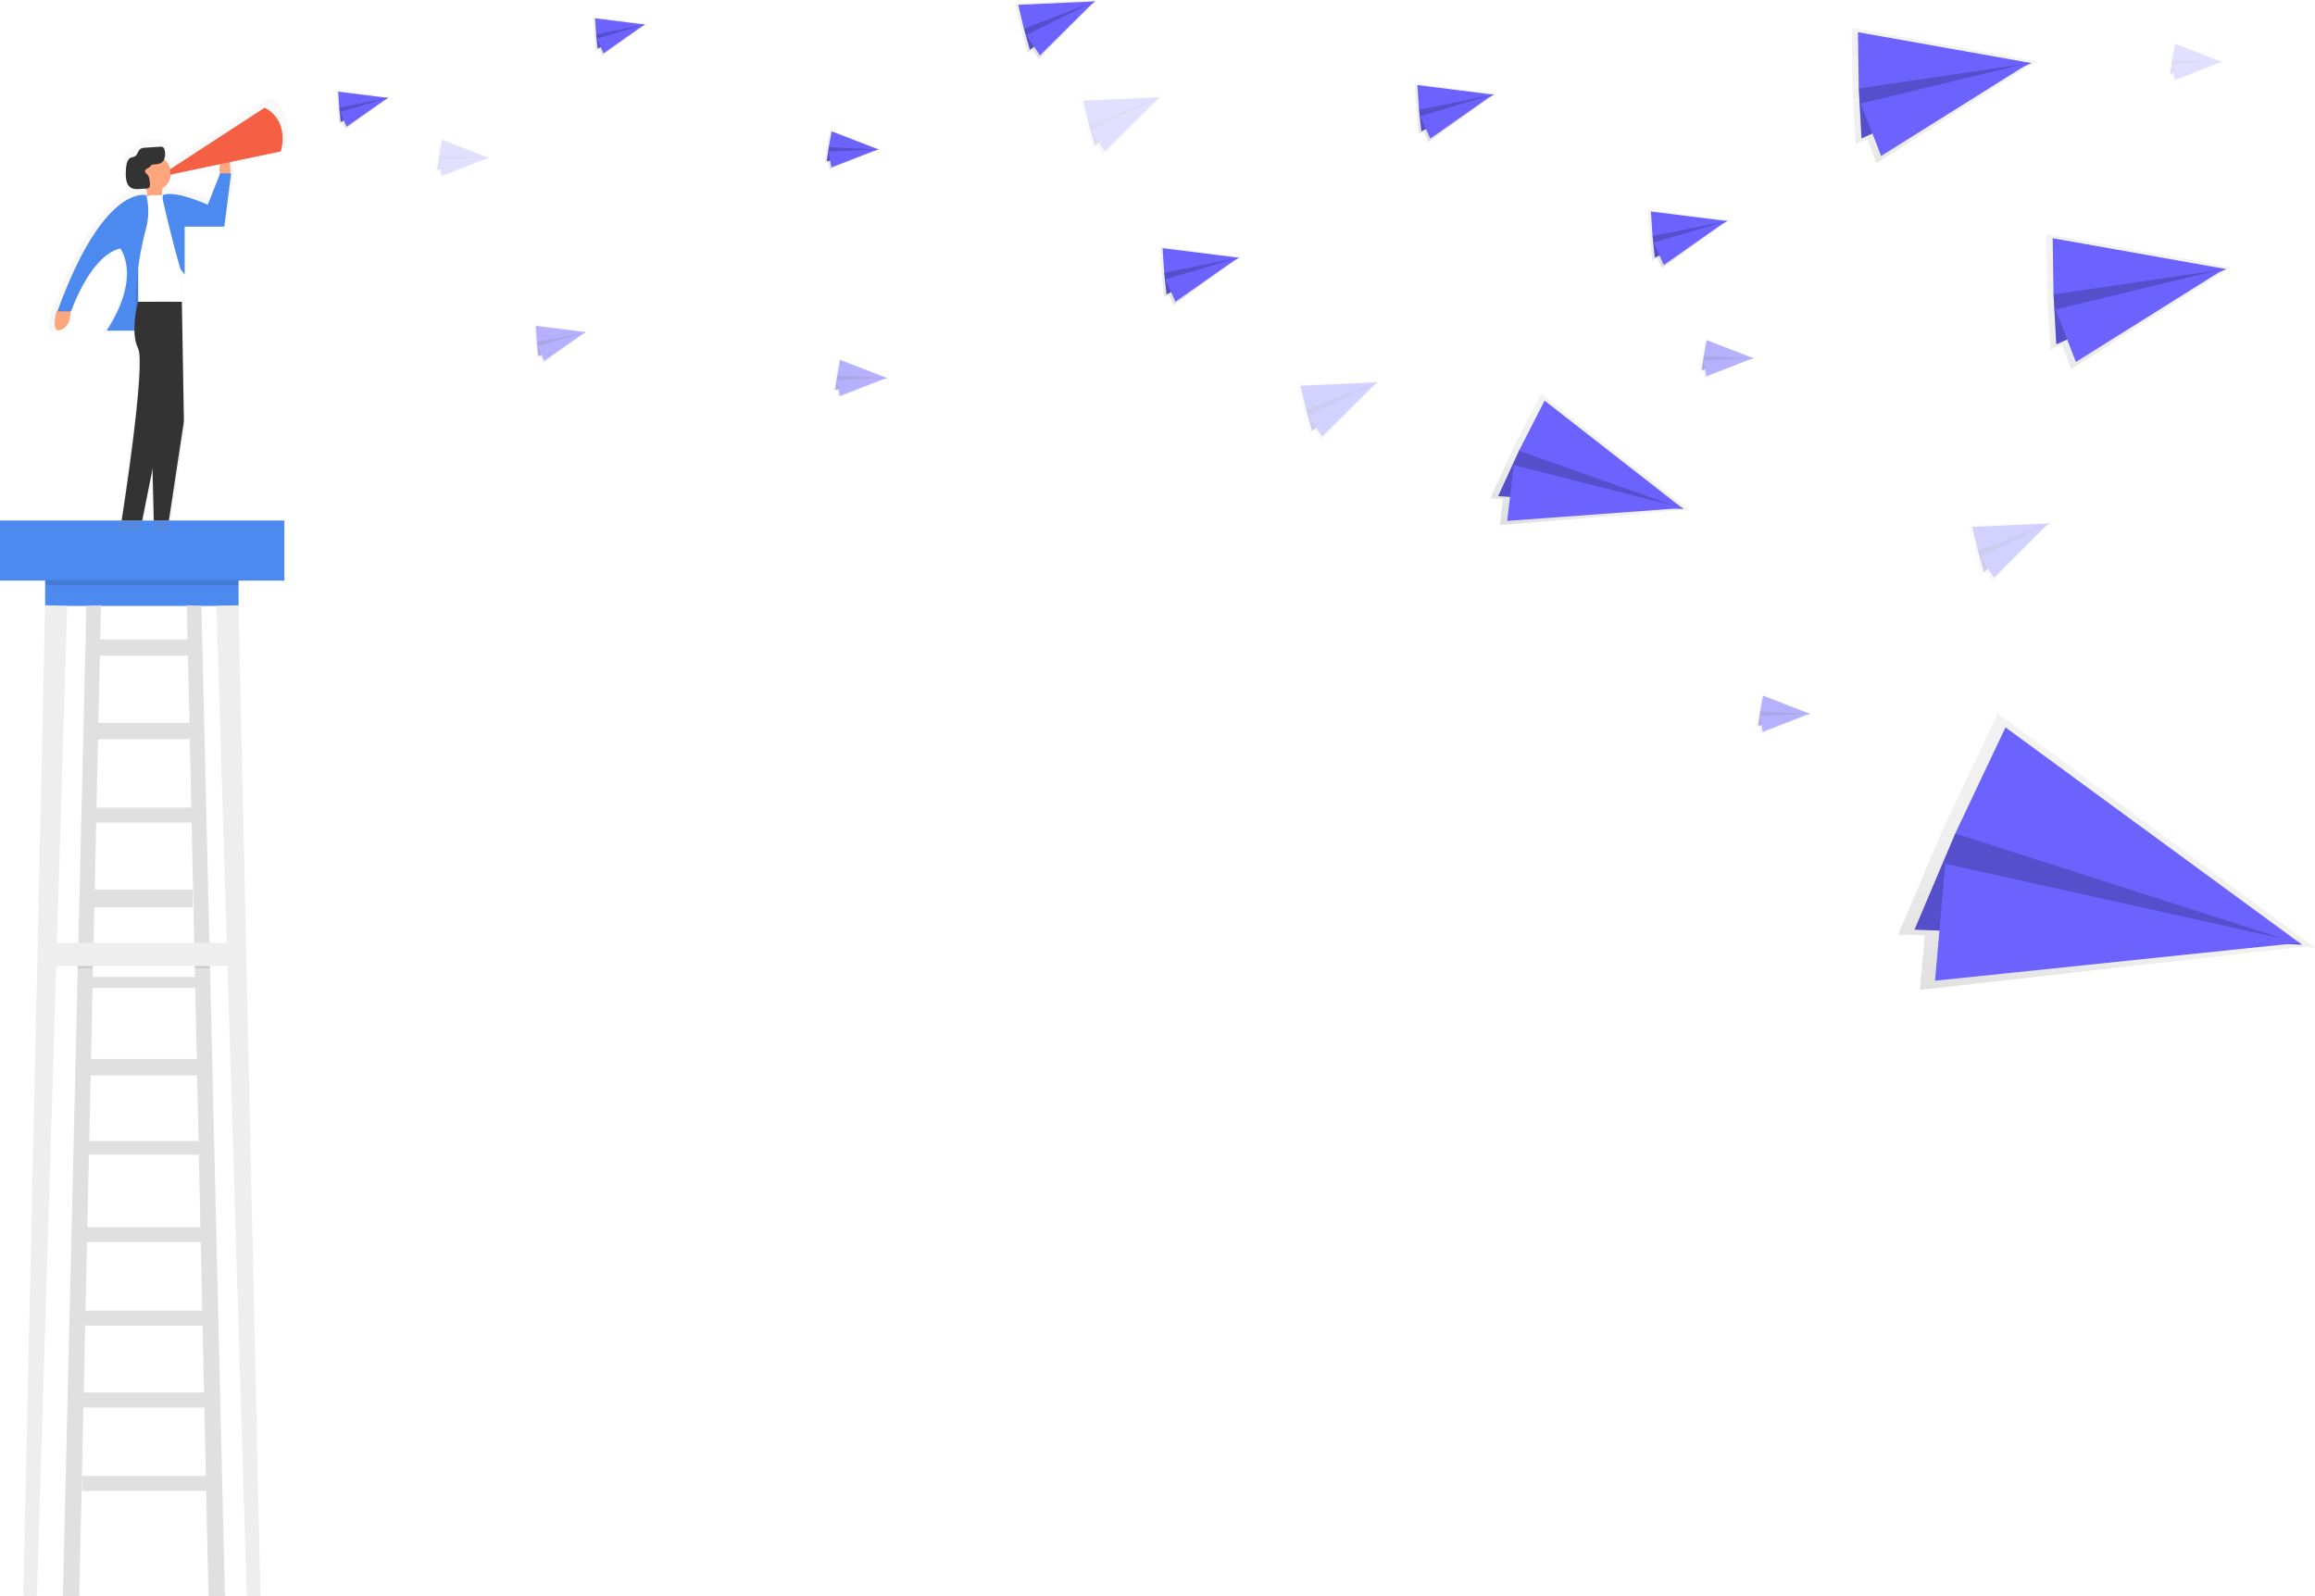 <svg data-name="Layer 1" xmlns="http://www.w3.org/2000/svg" xmlns:xlink="http://www.w3.org/1999/xlink" width="901.87" height="622"><defs><linearGradient id="a" x1="214.76" y1="345.82" x2="214.76" y2="176.98" gradientUnits="userSpaceOnUse"><stop offset="0" stop-color="gray" stop-opacity=".25"/><stop offset=".54" stop-color="gray" stop-opacity=".12"/><stop offset="1" stop-color="gray" stop-opacity=".1"/></linearGradient><linearGradient id="b" x1="370.41" y1="529.73" x2="370.41" y2="514.61" gradientTransform="rotate(-3.75 -7075.346 3773.69)" xlink:href="#a"/><linearGradient id="c" x1="472.13" y1="507.75" x2="472.13" y2="492.63" gradientTransform="rotate(-3.75 -7075.346 3773.69)" xlink:href="#a"/><linearGradient id="d" x1="646.14" y1="517.73" x2="646.14" y2="494.63" gradientTransform="rotate(-13.48 -1574.13 1241.774)" xlink:href="#a"/><linearGradient id="e" x1="557.24" y1="563.18" x2="557.24" y2="548.06" gradientTransform="rotate(10.2 3222.283 -953.082)" xlink:href="#a"/><linearGradient id="f" x1="441.24" y1="625.84" x2="441.24" y2="610.73" gradientTransform="rotate(-3.75 -7075.346 3773.69)" xlink:href="#a"/><linearGradient id="g" x1="662.02" y1="559.99" x2="662.02" y2="536.88" gradientTransform="rotate(-13.48 -1574.13 1241.774)" xlink:href="#a"/><linearGradient id="h" x1="718.48" y1="687.72" x2="718.48" y2="664.62" gradientTransform="rotate(-13.48 -1574.13 1241.774)" xlink:href="#a"/><linearGradient id="i" x1="960.18" y1="802.18" x2="960.18" y2="779.08" gradientTransform="rotate(-13.48 -1574.13 1241.774)" xlink:href="#a"/><linearGradient id="j" x1="576.26" y1="650.26" x2="576.26" y2="635.14" gradientTransform="rotate(10.2 3222.283 -953.082)" xlink:href="#a"/><linearGradient id="k" x1="953.34" y1="715.38" x2="953.34" y2="700.26" gradientTransform="rotate(10.2 3222.283 -953.082)" xlink:href="#a"/><linearGradient id="l" x1="907.15" y1="582.9" x2="907.15" y2="567.79" gradientTransform="rotate(10.2 3222.283 -953.082)" xlink:href="#a"/><linearGradient id="m" x1="1066.36" y1="436.94" x2="1066.36" y2="421.82" gradientTransform="rotate(10.2 3222.283 -953.082)" xlink:href="#a"/><linearGradient id="n" x1="408.47" y1="593.3" x2="408.47" y2="578.18" gradientTransform="rotate(10.2 3222.283 -953.082)" xlink:href="#a"/><linearGradient id="o" x1="795.18" y1="562.41" x2="795.18" y2="539.31" gradientTransform="rotate(-3.75 -7075.346 3773.69)" xlink:href="#a"/><linearGradient id="p" x1="818.98" y1="744.95" x2="818.98" y2="692.09" gradientTransform="rotate(27.07 1810.311 43.58)" xlink:href="#a"/><linearGradient id="q" x1="1009.63" y1="941.57" x2="1009.63" y2="831.19" gradientTransform="matrix(.9 .43 -.43 .9 289.5 -873.01)" xlink:href="#a"/><linearGradient id="r" x1="983.97" y1="578.48" x2="983.97" y2="525.62" gradientTransform="translate(-233.9 -501.24)" xlink:href="#a"/><linearGradient id="s" x1="1058.69" y1="659.83" x2="1058.69" y2="606.97" gradientTransform="translate(-233.9 -501.24)" xlink:href="#a"/><linearGradient id="t" x1="691.97" y1="619.33" x2="691.97" y2="596.23" gradientTransform="rotate(-3.75 -7075.346 3773.69)" xlink:href="#a"/><linearGradient id="u" x1="882.74" y1="617.51" x2="882.74" y2="594.41" gradientTransform="rotate(-3.75 -7075.346 3773.69)" xlink:href="#a"/></defs><path fill="#4d8af0" d="M17.58 224.67h75.37v11.45H17.58z"/><path fill="#eee" d="M17.58 235.85L9.05 622h5.33l11.81-385.88-8.61-.27zm75.36 0L101.46 622h-5.32L84.33 236.12l8.61-.27z"/><path fill="#e0e0e0" d="M33.64 236.12L24.5 622h6.39l8.44-386.15-5.69.27zm44.83 0L87.62 622h-6.4l-8.43-386.15 5.68.27z"/><path fill="#e0e0e0" d="M31.96 575.13h48.47v5.86H31.96zm-1.6-32.49h52.2v5.86h-52.2zm1.6-31.96h50.6v5.86h-50.6zm0-32.49h48.47v5.86H31.96zm0-33.55h48.47v5.33H31.96zm1.6-31.96h46.87v6.39H33.56zm0-31.96h45.27v4.26H33.56zm1.59-34.08H75.1v6.92H35.15zm0-31.96h41.54v5.86H35.15zm0-33.02h41.54v6.39H35.15zm2.13-32.49H75.1v6.39H37.28z"/><path fill="#4d8af0" d="M0 202.83h110.78v23.44H0z"/><path d="M254 177l-38.53 25.1a7.26 7.26 0 0 0-2.5-3.94 6.37 6.37 0 0 0 .21-3.78 2.37 2.37 0 0 0-.41-1 1.69 1.69 0 0 0-1.51-.42l-6.12.4a3.21 3.21 0 0 0-2 .58c-.86.72-1.12 2.23-2 2.87-.59.42-1.34.38-2 .71-1.41.75-1.72 3-1.83 4.83-.15 2.5-.14 5.44 1.49 7 1.19 1.11 2.84 1 4.34.92l1.51-.12a7.22 7.22 0 0 0 1.2.57v2.13h-.28s-17.27-5-36.24 47.24H169s-2.8 9.5 1.68 7.83c3.9-1.46 4-6.33 3.93-7.55h.26s7.83-22.92 20.13-25.72c0 0 8.95 11.18-5.59 33.54h11.38a17.37 17.37 0 0 0 1.48 7.27c3.35 6.71-6.71 70.44-6.71 70.44h8.39l4.22-21.12.53 21.12h6.15l6.15-40.61-.84-48.92V243.7l1.12 1.49v-19.57h16.21l2.8-21.8H240a26.38 26.38 0 0 0-.19-4.56l20.9-4.39C264 180.9 254 177 254 177zm-18.3 27.16l-4.9 12.53s-13.42-6.15-18.45-3.91h-.28v-2.66a7.26 7.26 0 0 0 3.61-5.78l20.15-4.23a12.77 12.77 0 0 0-.14 4.04z" transform="translate(-149.07 -139)" fill="url(#a)" opacity=".5"/><path d="M89.68 68.37s.64-9.24-2.24-7.21-1.64 7.78-1.64 7.78zm-67.58 52.7s-2.66 9.05 1.6 7.46 3.73-7.46 3.73-7.46zM57.26 72.6h5.86v5.33h-5.86z" fill="#fda57d"/><path fill="#4d8af0" d="M52.46 101.9h4.79v23.97h-4.79z"/><path opacity=".1" d="M52.46 101.9h4.79v23.97h-4.79z"/><path d="M59.54 76.07h5.54a5.75 5.75 0 0 1 5.75 5.75v35.79h-17V81.82a5.75 5.75 0 0 1 5.71-5.75z" fill="#fff"/><circle cx="59.65" cy="67.54" r="6.92" fill="#fda57d"/><path d="M56.99 76.07s-16.51-4.79-34.62 45.27h5.33s7.46-21.84 19.17-24.5c0 0 8.52 10.65-5.33 32h11.19v-7.14a124.62 124.62 0 0 1 4-32.08 26 26 0 0 0 .26-13.55zm6.39 0v1.6s3.73 16.51 6.92 27.16l1.63 2.17V88.32h15.45l2.66-20.77h-4.26l-4.85 12.24s-12.76-5.86-17.55-3.72z" fill="#4d8af0"/><path d="M53.79 117.61s-3.2 11.72 0 18.11-6.39 67.11-6.39 67.11h8l11.45-57.26 1.86-28z" fill="#333"/><path fill="#333" d="M70.84 117.61l.8 46.6-5.86 38.62h-5.86l-2.13-85.22h13.05zM58.52 64.9a2.76 2.76 0 0 1 .52-.62 1.31 1.31 0 0 1 .66-.18c1.45-.12 3.12-.15 4-1.52a5.5 5.5 0 0 0 .44-4 2.25 2.25 0 0 0-.39-1 1.61 1.61 0 0 0-1.44-.4l-5.83.38a3.06 3.06 0 0 0-1.87.55c-.82.69-1.06 2.12-1.92 2.74-.57.4-1.28.36-1.88.68-1.34.71-1.63 2.83-1.74 4.6-.14 2.38-.14 5.18 1.42 6.63 1.13 1.06 2.7 1 4.13.88l2.66-.22a1.23 1.23 0 0 0 .75-.23 2 2 0 0 0 .36-1.59c-.07-1.34-.21-2.86-1.09-3.68a3.45 3.45 0 0 1-.57-.54c-.95-1.48 1.29-1.82 1.79-2.48z"/><path d="M103.06 42s9.59 3.73 6.39 17l-43.14 9.05v-2.13z" fill="#f55f44"/><path opacity=".1" d="M17.84 226h75.1v2.13h-75.1zm12.25 150.2h5.86v1.07h-5.86zm45.81 0h5.86v1.07H75.9z"/><path fill="#eee" d="M17.58 367.41h75.1v9.05h-75.1z"/><path fill="url(#b)" d="M151.15 38.35l.75-.38-.18-.02.06-.04-.11.03-20.64-2.67.44 6.83.65 6.06 1.27-.65 1.18 2.68 16.58-11.84z"/><path fill="#6c63ff" d="M132.16 41.97l.6 5.55 18.45-9.35-16.02.35-3.03 3.45z"/><path opacity=".2" d="M132.16 41.97l.6 5.55 18.45-9.35-16.02.35-3.03 3.45z"/><path fill="#6c63ff" d="M131.75 35.72l19.46 2.45-19.05 3.8-.41-6.25z"/><path fill="#6c63ff" d="M135.04 49.36l16.06-11.25-18.62 5.54 2.56 5.71z"/><path fill="url(#c)" d="M251.22 9.76l.75-.38-.18-.03.06-.04-.11.04-20.65-2.67.45 6.83.65 6.06 1.27-.65 1.18 2.68 16.58-11.84z"/><path fill="#6c63ff" d="M232.23 13.38l.6 5.55 18.45-9.35-16.02.35-3.03 3.45z"/><path opacity=".2" d="M232.23 13.38l.6 5.55 18.45-9.35-16.02.35-3.03 3.45z"/><path fill="#6c63ff" d="M231.82 7.13l19.46 2.45-19.05 3.8-.41-6.25z"/><path fill="#6c63ff" d="M235.11 20.77l16.06-11.25-18.62 5.53 2.56 5.72z"/><path fill="url(#d)" d="M426.55.84l1.03-.77-.27.01.07-.08-.15.08-31.79 1.31 2.44 10.18 2.54 8.95 1.75-1.31 2.46 3.73L426.55.84z"/><path fill="#6c63ff" d="M398.89 11.19l2.33 8.2L426.6.54l-24.04 4.67-3.67 5.98z"/><path opacity=".2" d="M398.89 11.19l2.33 8.2L426.6.54l-24.04 4.67-3.67 5.98z"/><path fill="#6c63ff" d="M396.66 1.88L426.6.54l-27.71 10.65-2.23-9.31z"/><path fill="#6c63ff" d="M405.13 21.58L426.42.48 399.8 13.63l5.33 7.95z"/><path fill="url(#e)" d="M342.16 58.41l.82-.19-.17-.06.07-.03h-.12l-19.39-7.56-1.21 6.74-.83 6.03 1.39-.32.49 2.88 18.95-7.49z"/><path fill="#6c63ff" d="M322.86 57.35l-.76 5.52 20.16-4.62-15.63-3.52-3.77 2.62z"/><path opacity=".2" d="M322.86 57.35l-.76 5.52 20.16-4.62-15.63-3.52-3.77 2.62z"/><path fill="#6c63ff" d="M323.97 51.18l18.29 7.07-19.4-.9 1.11-6.17z"/><path fill="#6c63ff" d="M323.87 65.21l18.3-7.05-19.41.89 1.11 6.16z"/><g opacity=".5"><path fill="url(#f)" d="M228.13 129.63l.74-.39-.17-.02.05-.04-.11.03-20.64-2.67.45 6.84.65 6.05 1.27-.65 1.17 2.68 16.59-11.83z"/><path fill="#6c63ff" d="M209.14 133.25l.6 5.54 18.45-9.35-16.02.35-3.03 3.46z"/><path opacity=".2" d="M209.14 133.25l.6 5.54 18.45-9.35-16.02.35-3.03 3.46z"/><path fill="#6c63ff" d="M208.73 126.99l19.46 2.45-19.05 3.81-.41-6.26z"/><path fill="#6c63ff" d="M212.02 140.63l16.06-11.25-18.62 5.54 2.56 5.71z"/></g><g opacity=".2"><path fill="url(#g)" d="M451.84 38.23l1.03-.78-.27.01.08-.07-.16.08-31.78 1.3 2.44 10.18 2.53 8.96 1.75-1.31 2.47 3.73 21.91-22.1z"/><path fill="#6c63ff" d="M424.18 48.58l2.33 8.19 25.38-18.84-24.04 4.67-3.67 5.98z"/><path opacity=".2" d="M424.18 48.58l2.33 8.19 25.38-18.84-24.04 4.67-3.67 5.98z"/><path fill="#6c63ff" d="M421.95 39.27l29.94-1.34-27.71 10.65-2.23-9.31z"/><path fill="#6c63ff" d="M430.42 58.97l21.29-21.1-26.62 13.15 5.33 7.95z"/></g><g opacity=".3"><path fill="url(#h)" d="M536.52 149.29l1.02-.77-.27.01.08-.08-.16.08-31.78 1.31 2.44 10.18 2.54 8.96 1.74-1.32 2.47 3.74 21.92-22.11z"/><path fill="#6c63ff" d="M508.85 159.64l2.33 8.2 25.39-18.85-24.05 4.67-3.67 5.98z"/><path opacity=".2" d="M508.85 159.64l2.33 8.2 25.39-18.85-24.05 4.67-3.67 5.98z"/><path fill="#6c63ff" d="M506.62 150.33l29.95-1.34-27.72 10.65-2.23-9.31z"/><path fill="#6c63ff" d="M515.09 170.03l21.29-21.09-26.62 13.14 5.33 7.95z"/></g><g opacity=".3"><path fill="url(#i)" d="M798.23 204.28l1.03-.78-.27.01.08-.07-.16.07-31.78 1.31 2.44 10.18 2.53 8.96 1.75-1.31 2.46 3.73 21.92-22.1z"/><path fill="#6c63ff" d="M770.57 214.63l2.33 8.19 25.38-18.85-24.04 4.67-3.67 5.99z"/><path opacity=".2" d="M770.57 214.63l2.33 8.19 25.38-18.85-24.04 4.67-3.67 5.99z"/><path fill="#6c63ff" d="M768.34 205.32l29.94-1.35-27.71 10.66-2.23-9.31z"/><path fill="#6c63ff" d="M776.81 225.02l21.29-21.1-26.62 13.14 5.33 7.96z"/></g><g opacity=".5"><path fill="url(#j)" d="M345.46 147.49l.82-.2-.17-.06.07-.03-.12.01-19.39-7.57-1.21 6.74-.83 6.04 1.38-.33.5 2.88 18.95-7.48z"/><path fill="#6c63ff" d="M326.16 146.42l-.76 5.52 20.16-4.62-15.63-3.52-3.77 2.62z"/><path opacity=".2" d="M326.16 146.42l-.76 5.52 20.16-4.62-15.63-3.52-3.77 2.62z"/><path fill="#6c63ff" d="M327.27 140.25l18.29 7.07-19.4-.9 1.11-6.17z"/><path fill="#6c63ff" d="M327.17 154.29l18.3-7.05-19.41.88 1.11 6.17z"/></g><g opacity=".5"><path fill="url(#k)" d="M705.04 278.34l.82-.19-.16-.07.06-.02h-.12l-19.38-7.56-1.22 6.74-.83 6.03 1.39-.33.5 2.89 18.94-7.49z"/><path fill="#6c63ff" d="M685.74 277.28l-.75 5.52 20.16-4.62-15.64-3.52-3.77 2.62z"/><path opacity=".2" d="M685.74 277.28l-.75 5.52 20.16-4.62-15.64-3.52-3.77 2.62z"/><path fill="#6c63ff" d="M686.85 271.11l18.3 7.07-19.41-.9 1.11-6.17z"/><path fill="#6c63ff" d="M686.75 285.14l18.3-7.05-19.4.89 1.1 6.16z"/></g><g opacity=".5"><path fill="url(#l)" d="M683.05 139.79l.82-.2-.17-.06.07-.03-.12.01-19.39-7.57-1.21 6.74-.83 6.04 1.39-.33.5 2.88 18.94-7.48z"/><path fill="#6c63ff" d="M663.75 138.72l-.76 5.52 20.17-4.62-15.64-3.52-3.77 2.62z"/><path opacity=".2" d="M663.75 138.72l-.76 5.52 20.17-4.62-15.64-3.52-3.77 2.62z"/><path fill="#6c63ff" d="M664.86 132.56l18.3 7.06-19.41-.9 1.11-6.16z"/><path fill="#6c63ff" d="M664.76 146.59l18.3-7.05-19.41.88 1.11 6.17z"/></g><g opacity=".2"><path fill="url(#m)" d="M865.59 24.32l.82-.19-.16-.06.06-.03-.12.01-19.39-7.57-1.21 6.74-.83 6.04 1.39-.33.5 2.88 18.94-7.49z"/><path fill="#6c63ff" d="M846.29 23.26l-.76 5.52 20.17-4.62-15.64-3.52-3.77 2.62z"/><path opacity=".2" d="M846.29 23.26l-.76 5.52 20.17-4.62-15.64-3.52-3.77 2.62z"/><path fill="#6c63ff" d="M847.4 17.09l18.3 7.07-19.41-.9 1.11-6.17z"/><path fill="#6c63ff" d="M847.3 31.13l18.3-7.06-19.4.89 1.1 6.17z"/></g><g opacity=".2"><path fill="url(#n)" d="M190.41 61.71l.82-.19-.17-.07.07-.02h-.12l-19.39-7.56-1.21 6.74-.84 6.03 1.4-.33.49 2.89 18.95-7.49z"/><path fill="#6c63ff" d="M171.11 60.65l-.76 5.52 20.16-4.62-15.63-3.52-3.77 2.62z"/><path opacity=".2" d="M171.11 60.65l-.76 5.52 20.16-4.62-15.63-3.52-3.77 2.62z"/><path fill="#6c63ff" d="M172.22 54.48l18.29 7.07-19.4-.9 1.11-6.17z"/><path fill="#6c63ff" d="M172.12 68.51l18.3-7.05-19.41.89 1.11 6.16z"/></g><path fill="url(#o)" d="M581.82 37.19l1.14-.59-.27-.04.09-.06-.17.05-31.55-4.08.69 10.45.99 9.26 1.94-1.01 1.8 4.1 25.34-18.08z"/><path fill="#6c63ff" d="M552.8 42.72l.91 8.47 28.2-14.29-24.48.54-4.63 5.28z"/><path opacity=".2" d="M552.8 42.72l.91 8.47 28.2-14.29-24.48.54-4.63 5.28z"/><path fill="#6c63ff" d="M552.17 33.16l29.74 3.74-29.11 5.82-.63-9.56z"/><path fill="#6c63ff" d="M557.2 54.01l24.55-17.2-28.46 8.46 3.91 8.74z"/><path fill="url(#p)" d="M655.27 198.78l2.94.18-.49-.38.25-.02-.4-.1-57.2-44.99-10.9 21.32-8.91 19.36 4.99.3-1.26 10.16 70.98-5.83z"/><path fill="#6c63ff" d="M591.77 175.63l-8.13 17.71 72.16 4.99-48.74-27.64-15.29 4.94z"/><path opacity=".2" d="M591.77 175.63l-8.13 17.71 72.16 4.99-48.74-27.64-15.29 4.94z"/><path fill="#6c63ff" d="M601.74 156.13l54.06 42.2-64.03-22.7 9.97-19.5z"/><path fill="#6c63ff" d="M587.17 202.98l68.4-5.02-65.84-16.74-2.56 21.76z"/><path fill="url(#q)" d="M895.72 369.08l6.15.2-1.04-.77.5-.06-.83-.18-122.24-90.29-21.4 45.2-17.37 40.96 10.42.33-1.98 21.27 147.79-16.66z"/><path fill="#6c63ff" d="M761.72 324.79l-15.86 37.48 150.94 5.85-103.49-54.62-31.59 11.29z"/><path opacity=".2" d="M761.72 324.79l-15.86 37.48 150.94 5.85-103.49-54.62-31.59 11.29z"/><path fill="#6c63ff" d="M781.29 283.45l115.51 84.67-135.08-43.33 19.57-41.34z"/><path fill="#6c63ff" d="M753.85 382.16l142.44-14.81-138.47-30.76-3.97 45.57z"/><path fill="url(#r)" d="M791.07 25.22l2.68-1.22-.61-.11.21-.13-.4.1-71.6-13.02.34 23.95 1.17 21.27 4.55-2.06 3.64 9.57 60.02-38.35z"/><path fill="#6c63ff" d="M724.12 34.45l1.09 19.46 66.12-29.34-56.01-1.64-11.2 11.52z"/><path opacity=".2" d="M724.12 34.45l1.09 19.46 66.12-29.34-56.01-1.64-11.2 11.52z"/><path fill="#6c63ff" d="M723.81 12.55l67.52 12.02-67.21 9.88-.31-21.9z"/><path fill="#6c63ff" d="M732.84 60.78l58.11-36.43-66.02 16 7.91 20.43z"/><path fill="url(#s)" d="M866.94 105.49l2.69-1.21-.61-.11.2-.14-.39.1-71.6-13.02.34 23.95 1.17 21.27 4.55-2.05 3.64 9.56 60.01-38.35z"/><path fill="#6c63ff" d="M800 114.73l1.08 19.46 66.12-29.34-56.01-1.64L800 114.73z"/><path opacity=".2" d="M800 114.73l1.08 19.46 66.12-29.34-56.01-1.64L800 114.73z"/><path fill="#6c63ff" d="M799.68 92.83l67.52 12.02-67.2 9.88-.32-21.9z"/><path fill="#6c63ff" d="M808.72 141.05l58.1-36.42-66.01 15.99 7.91 20.43z"/><path fill="url(#t)" d="M482.55 100.73l1.15-.59-.27-.03.08-.06-.17.05-31.54-4.08.69 10.44.98 9.26 1.94-1 1.8 4.1 25.34-18.09z"/><path fill="#6c63ff" d="M453.54 106.27l.91 8.46 28.2-14.28-24.48.54-4.63 5.28z"/><path opacity=".2" d="M453.54 106.27l.91 8.46 28.2-14.28-24.48.54-4.63 5.28z"/><path fill="#6c63ff" d="M452.91 96.71l29.74 3.74-29.11 5.82-.63-9.56z"/><path fill="#6c63ff" d="M457.93 117.56l24.55-17.2-28.46 8.46 3.91 8.74z"/><path fill="url(#u)" d="M672.79 86.44l1.14-.59-.26-.04.08-.06-.17.05-31.54-4.08.68 10.45.99 9.26 1.94-1 1.8 4.09 25.34-18.08z"/><path fill="#6c63ff" d="M643.78 91.97l.91 8.47 28.2-14.29-24.48.54-4.63 5.28z"/><path opacity=".2" d="M643.78 91.97l.91 8.47 28.2-14.29-24.48.54-4.63 5.28z"/><path fill="#6c63ff" d="M643.15 82.42l29.74 3.73-29.11 5.82-.63-9.55z"/><path fill="#6c63ff" d="M648.17 103.26l24.55-17.2-28.46 8.47 3.91 8.73z"/></svg>
